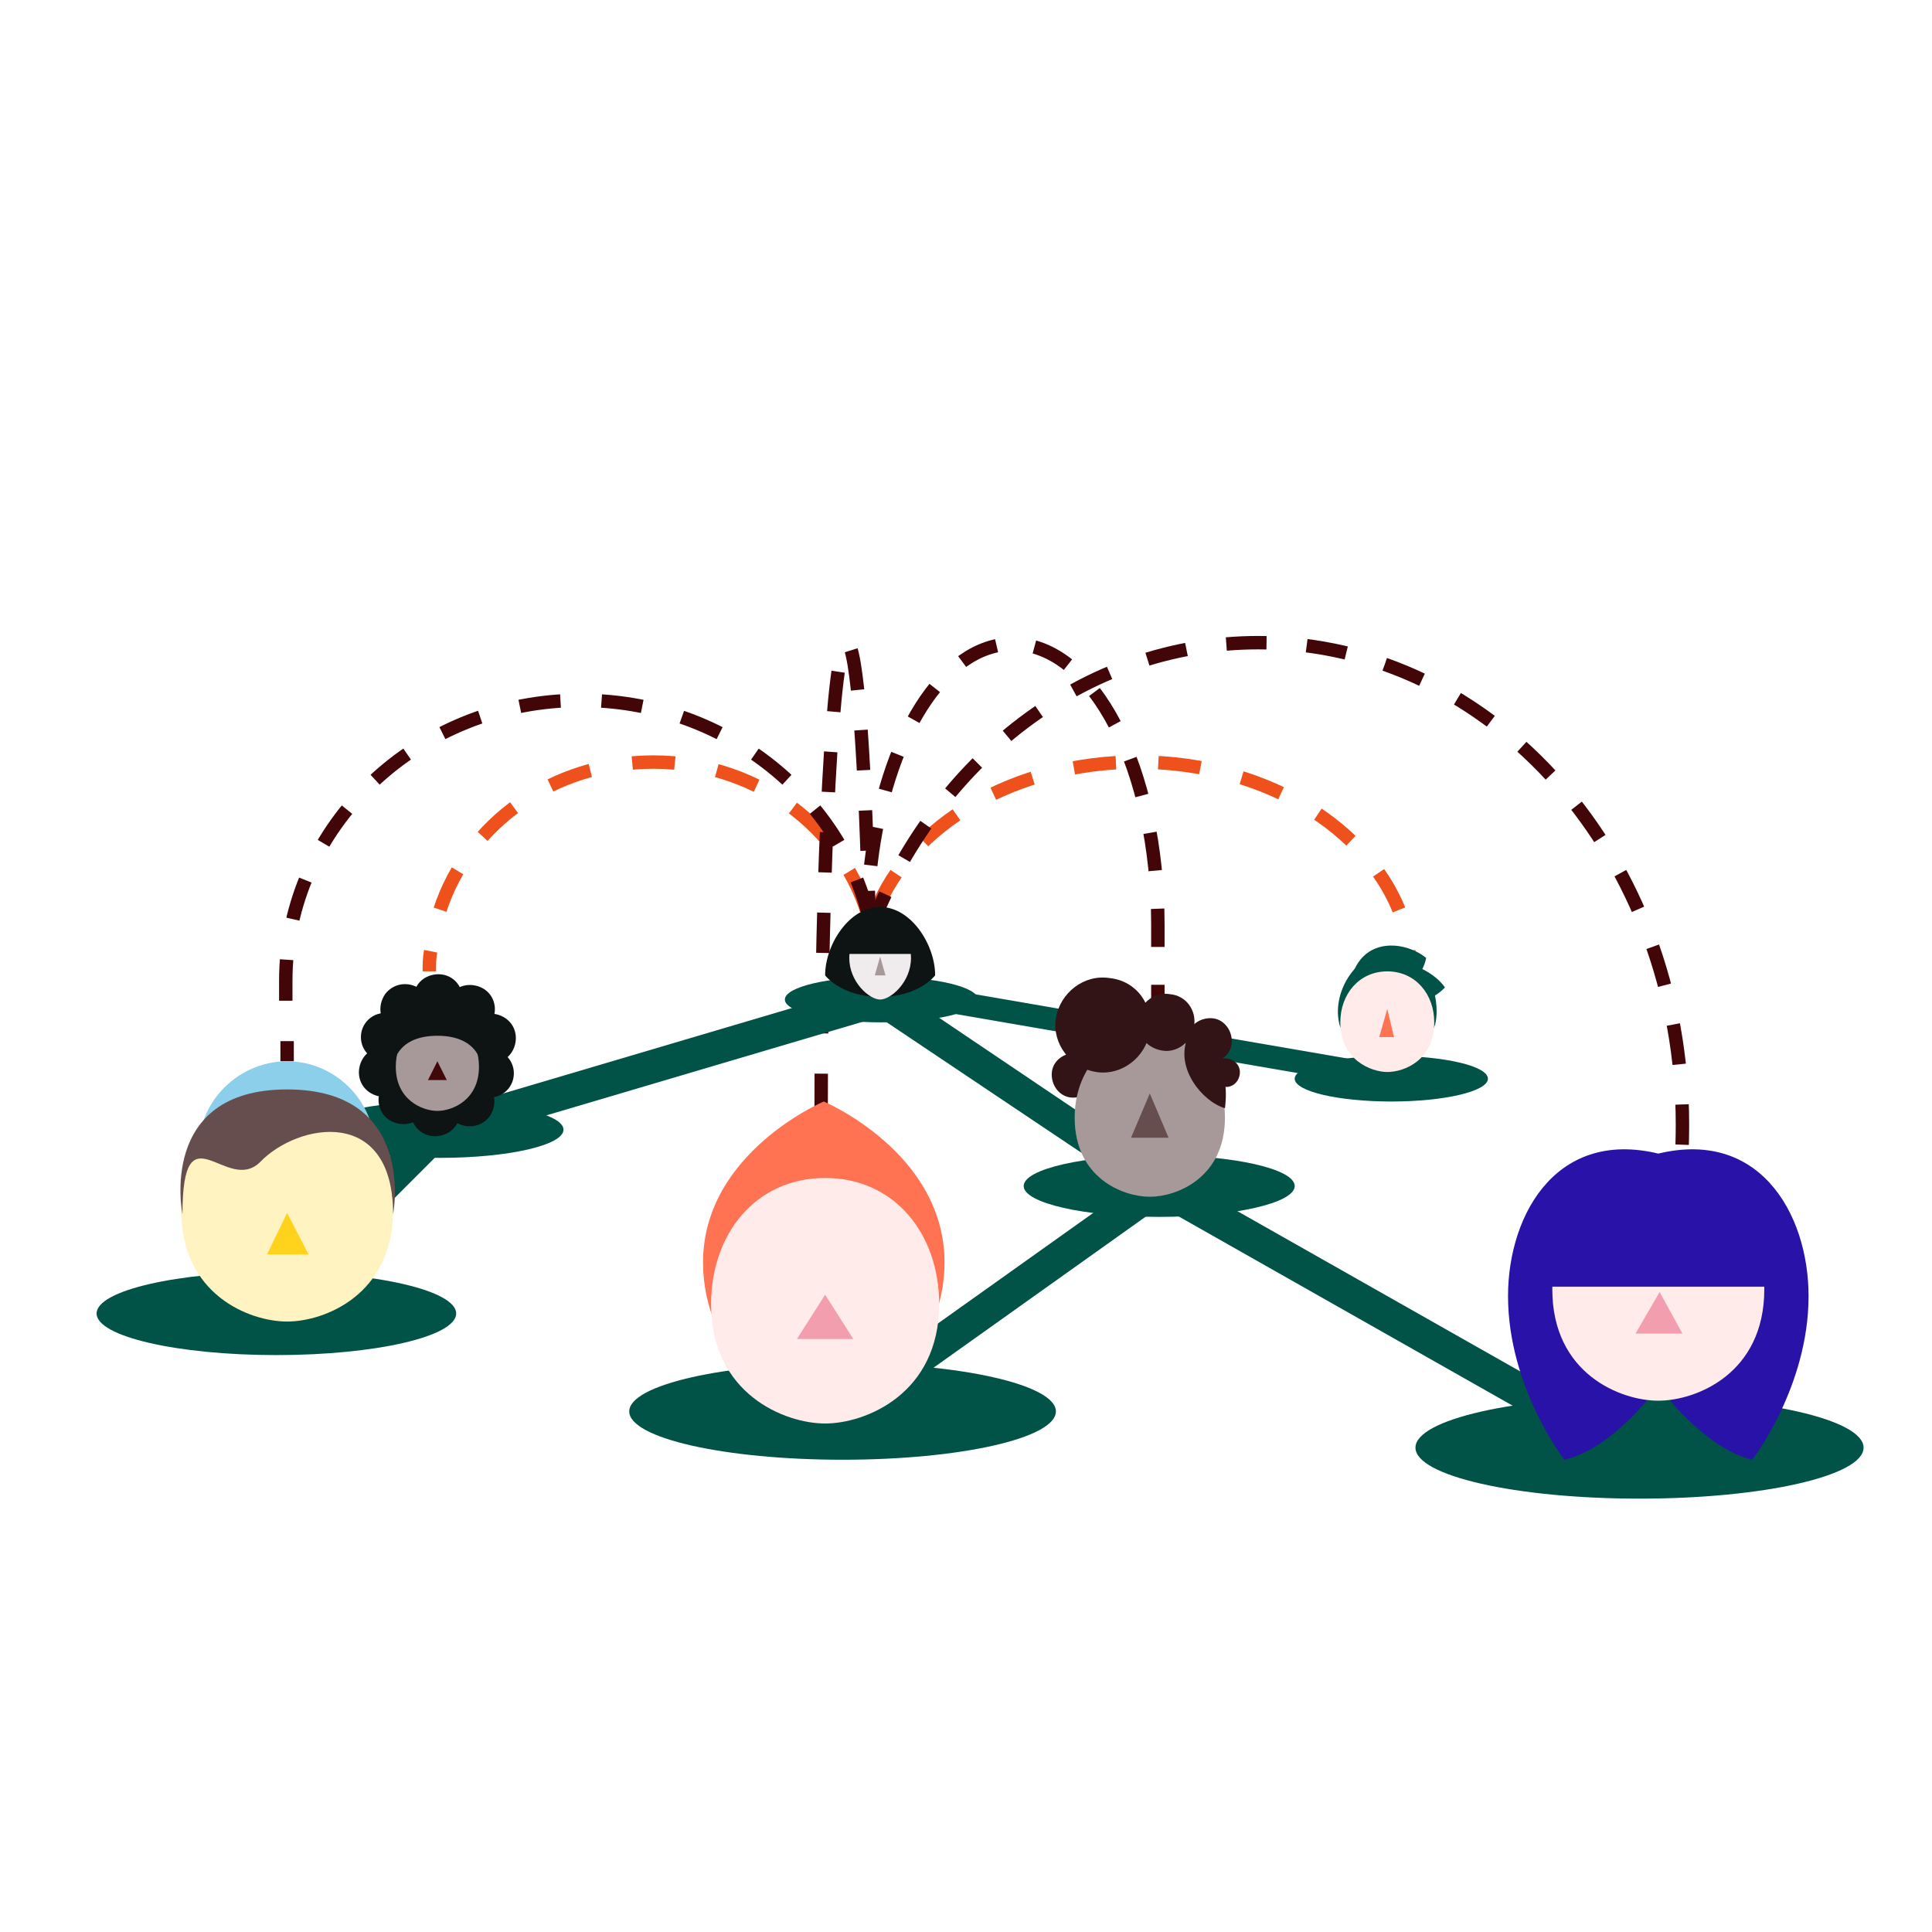 <?xml version="1.0" encoding="utf-8"?>
<!-- Generator: Adobe Illustrator 19.2.0, SVG Export Plug-In . SVG Version: 6.00 Build 0)  -->
<svg version="1.1" id="Layer_1" xmlns="http://www.w3.org/2000/svg" xmlns:xlink="http://www.w3.org/1999/xlink" x="0px" y="0px"
	 viewBox="0 0 144 144" enable-background="new 0 0 144 144" xml:space="preserve">
<g>
	<g>
		<g>
			<path fill="none" stroke="#EE511C" stroke-miterlimit="10" d="M64.4,72.4c0-0.5,0-1,0.1-1.5"/>
			<path fill="none" stroke="#EE511C" stroke-miterlimit="10" stroke-dasharray="3.162,3.162" d="M65.3,67.9
				c2.5-6.4,10.3-11.1,19.5-11.1c9.9,0,18.1,5.4,20,12.6"/>
			<path fill="none" stroke="#EE511C" stroke-miterlimit="10" d="M105,70.9c0.1,0.5,0.1,1,0.1,1.5"/>
		</g>
	</g>
	<g>
		<g>
			<path fill="none" stroke="#EE511C" stroke-miterlimit="10" d="M32,72.4c0-0.5,0-1,0.1-1.5"/>
			<path fill="none" stroke="#EE511C" stroke-miterlimit="10" stroke-dasharray="3.18,3.18" d="M32.8,67.8
				c2.1-6.4,8.4-11,15.9-11c8.1,0,14.8,5.4,16.3,12.6"/>
			<path fill="none" stroke="#EE511C" stroke-miterlimit="10" d="M65.3,70.9c0,0.5,0.1,1,0.1,1.5"/>
		</g>
	</g>
	<g>
		<g>
			<path fill="none" stroke="#420608" stroke-miterlimit="10" d="M65.3,73c0-0.5,0-1-0.1-1.5"/>
			<path fill="none" stroke="#420608" stroke-miterlimit="10" stroke-dasharray="3.061,3.061" d="M64.8,68.5
				c-2.2-9.3-11-16.3-21.5-16.3c-12.1,0-22,9.3-22,20.9l0,3.1"/>
			<line fill="none" stroke="#420608" stroke-miterlimit="10" x1="21.4" y1="77.6" x2="21.4" y2="79.1"/>
		</g>
	</g>
	<g>
		<g>
			<path fill="none" stroke="#420608" stroke-miterlimit="10" d="M64.7,68.8c0-0.5,0-1,0-1.5"/>
			<path fill="none" stroke="#420608" stroke-miterlimit="10" stroke-dasharray="2.846,2.846" d="M64.9,64.5
				C66,55,70.3,48,75.5,48c6,0,10.8,9.3,10.8,20.9l0,3.2"/>
			<line fill="none" stroke="#420608" stroke-miterlimit="10" x1="86.3" y1="73.4" x2="86.3" y2="74.9"/>
		</g>
	</g>
	<path fill="none" stroke="#420608" stroke-miterlimit="10" stroke-dasharray="3" d="M64.8,69.4c4.9-12.7,16-21.5,29-21.5
		c17.5,0,31.6,16.1,31.6,35.9c0,1.9-0.1,3.8-0.4,5.6"/>
	<path fill="none" stroke="#420608" stroke-miterlimit="10" stroke-dasharray="3" d="M64.8,69.4c-0.3-12.7-0.9-21.5-1.7-21.5
		c-1,0-1.9,16.1-1.9,35.9c0,1.9,0,3.8,0,5.6"/>
</g>
<g>
	<polygon fill="#015247" points="63.6,106.2 62.1,104.2 84.3,88.4 65.5,75.8 33.4,85.3 19.9,98.8 18.2,97 32.1,83.1 65.9,73.1 
		88.6,88.4 	"/>
</g>
<g>
	
		<rect x="85.9" y="60.2" transform="matrix(0.17 -0.985 0.985 0.17 -4.372 149.665)" fill="#015247" width="1.7" height="34.5"/>
</g>
<g>
	
		<rect x="102.4" y="78.4" transform="matrix(0.493 -0.87 0.87 0.493 -32.813 139.984)" fill="#015247" width="2.5" height="39.5"/>
</g>
<ellipse fill="#015247" cx="65.7" cy="74.5" rx="7.2" ry="1.7"/>
<ellipse fill="#015247" cx="103.7" cy="80.4" rx="7.2" ry="1.7"/>
<ellipse fill="#015247" cx="32.8" cy="84.2" rx="9.2" ry="2.1"/>
<ellipse fill="#015247" cx="86.4" cy="88.4" rx="10.1" ry="2.3"/>
<ellipse fill="#015247" cx="62.8" cy="105.2" rx="15.9" ry="3.6"/>
<ellipse fill="#015247" cx="20.6" cy="97.9" rx="13.4" ry="3.1"/>
<ellipse fill="#015247" cx="122.2" cy="107.9" rx="16.7" ry="3.8"/>
<g>
	<path fill="#0E1414" d="M30.5,77.3c0,1-0.8,1.8-1.8,1.8c-1,0-1.8-0.8-1.8-1.8c0-1,0.8-1.8,1.8-1.8C29.6,75.4,30.5,76.3,30.5,77.3"
		/>
	<path fill="#0E1414" d="M30.1,78.8c0.6,0.8,0.4,2-0.4,2.6c-0.8,0.6-2,0.4-2.6-0.4c-0.6-0.8-0.4-2,0.4-2.6
		C28.3,77.8,29.5,78,30.1,78.8"/>
	<path fill="#0E1414" d="M30.6,80.2c1,0.3,1.5,1.3,1.2,2.3c-0.3,1-1.3,1.5-2.3,1.2c-1-0.3-1.5-1.3-1.2-2.3
		C28.6,80.4,29.7,79.9,30.6,80.2"/>
	<path fill="#0E1414" d="M31.9,81.1c1-0.3,2,0.2,2.3,1.2c0.3,1-0.2,2-1.2,2.3c-1,0.3-2-0.2-2.3-1.2C30.5,82.4,31,81.4,31.9,81.1"/>
	<path fill="#0E1414" d="M33.5,81c0.6-0.8,1.7-1,2.6-0.4c0.8,0.6,1,1.7,0.4,2.6c-0.6,0.8-1.7,1-2.6,0.4C33.1,82.9,32.9,81.8,33.5,81
		"/>
	<path fill="#0E1414" d="M34.7,80c0-1,0.8-1.8,1.8-1.8c1,0,1.8,0.8,1.8,1.8c0,1-0.8,1.8-1.8,1.8C35.5,81.8,34.7,81,34.7,80"/>
	<path fill="#0E1414" d="M35.1,78.5c-0.6-0.8-0.4-2,0.4-2.6c0.8-0.6,2-0.4,2.6,0.4c0.6,0.8,0.4,2-0.4,2.6
		C36.8,79.5,35.7,79.3,35.1,78.5"/>
	<path fill="#0E1414" d="M34.5,77c-1-0.3-1.5-1.3-1.2-2.3c0.3-1,1.3-1.5,2.3-1.2c1,0.3,1.5,1.3,1.2,2.3C36.5,76.8,35.5,77.4,34.5,77
		"/>
	<path fill="#0E1414" d="M33.2,76.2c-1,0.3-2-0.2-2.3-1.2c-0.3-1,0.2-2,1.2-2.3c1-0.3,2,0.2,2.3,1.2C34.7,74.9,34.2,75.9,33.2,76.2"
		/>
	<path fill="#0E1414" d="M31.7,76.3c-0.6,0.8-1.7,1-2.6,0.4c-0.8-0.6-1-1.7-0.4-2.6c0.6-0.8,1.7-1,2.6-0.4
		C32.1,74.3,32.3,75.5,31.7,76.3"/>
	<path fill="#A79899" d="M35.7,79.5c0,2.5-2,3.3-3.1,3.3c-1.1,0-3.1-0.8-3.1-3.3c0-1.9,1.2-3.5,3.1-3.5
		C34.5,76.1,35.7,77.6,35.7,79.5"/>
	<path fill="#0E1414" d="M29.3,79.5c0,0-0.3-3.7,3.3-3.7c3.6,0,3.3,3.7,3.3,3.7s-0.1-2.3-3.3-2.3C29.4,77.2,29.3,79.5,29.3,79.5"/>
	<polygon fill="#420709" points="32.6,79.1 31.9,80.5 33.3,80.5 	"/>
</g>
<g>
	<path fill="#0E1414" d="M69.7,72.7c0-2.3-1.8-5.1-4.1-5.1c-2.3,0-4.1,2.8-4.1,5.1c0,0,1.2,1.6,4.1,1.6
		C68.5,74.3,69.7,72.7,69.7,72.7"/>
	<path fill="#F0EBEC" d="M67.9,71.4c0,1.8-1.5,3.1-2.3,3.1c-0.8,0-2.3-1.3-2.3-3.1c0-1.4,0.9-2.5,2.3-2.5C67,68.9,67.9,70,67.9,71.4
		"/>
	<path fill="#0E1414" d="M68,71.1c-0.1-1.3-1.1-2.4-2.4-2.4c-1.4,0-2.3,1-2.4,2.4H68z"/>
	<polygon fill="#A79899" points="65.6,71.3 65.2,72.7 66,72.7 	"/>
</g>
<path fill="#2912A7" d="M122.8,86.2c8.2-2.5,12,4.2,12,10.4c0,6.8-4.2,12.2-4.2,12.2c-3.7-0.9-7-5.5-7-5.5s-3.2,4.6-7,5.5
	c0,0-4.2-5.4-4.2-12.2c0-6.2,3.8-12.9,12-10.4H122.8z"/>
<path fill="#FFEBEA" d="M131.5,96.1c0,6.3-5.1,8.3-7.9,8.3c-2.8,0-7.9-2-7.9-8.3c0-4.8,3.1-8.7,7.9-8.7
	C128.5,87.4,131.5,91.3,131.5,96.1"/>
<polygon fill="#F29EAE" points="123.7,96.3 121.9,99.4 125.4,99.4 "/>
<path fill="#2912A7" d="M132.1,95.9c-0.5-5.8-3.6-9.4-8.4-9.4c-4.8,0-7.9,3.6-8.4,9.4H132.1z"/>
<g>
	<path fill="#015247" d="M99.8,76.2c0.3,1.8,3.6,2.1,3.6,2.1s3.3-0.3,3.6-2.1c0.2-1,0-2.2-0.4-3.1c-2.5,0-1.6-2.1-3-2.1
		C101.2,70.9,99.3,73.8,99.8,76.2"/>
	<path fill="#015247" d="M100.7,73c2.2,2,5.1,0.8,5.6-1.6C104.7,70.1,101.5,69.8,100.7,73"/>
	<path fill="#015247" d="M100.7,72.9c1.5,2.5,5.3,2.5,7,0.7C106.6,72,103,70.5,100.7,72.9"/>
	<path fill="#FFEBEA" d="M106.9,76.2c0,2.8-2.2,3.7-3.5,3.7c-1.2,0-3.5-0.9-3.5-3.7c0-2.1,1.4-3.8,3.5-3.8
		C105.5,72.4,106.9,74.1,106.9,76.2"/>
	<polygon fill="#FF7353" points="103.4,75.2 102.8,77.3 103.9,77.3 	"/>
</g>
<g>
	<path fill="#331416" d="M91.8,77.8c-0.1,0.9-1,1.5-1.9,1.4c-0.9-0.1-1.5-1-1.4-1.9c0.1-0.9,1-1.5,1.9-1.4
		C91.3,76,91.9,76.9,91.8,77.8"/>
	<path fill="#331416" d="M81.7,80.4c-0.1,0.9-1,1.5-1.9,1.4c-0.9-0.1-1.5-1-1.4-1.9c0.1-0.9,1-1.5,1.9-1.4
		C81.2,78.7,81.8,79.5,81.7,80.4"/>
	<path fill="#331416" d="M92.4,80.1c-0.1,0.6-0.6,1-1.2,0.9c-0.6-0.1-1-0.6-0.9-1.2c0.1-0.6,0.6-1,1.2-0.9
		C92.1,79,92.5,79.5,92.4,80.1"/>
	<path fill="#A79899" d="M91.3,83.3c0,4.5-3.6,5.9-5.6,5.9c-2,0-5.6-1.4-5.6-5.9c0-3.4,2.2-6.2,5.6-6.2S91.3,79.9,91.3,83.3"/>
	<path fill="#331416" d="M85.7,76.9c-0.3,1.9-2.1,3.3-4,3c-1.9-0.3-3.3-2.1-3-4c0.3-1.9,2.1-3.3,4-3C84.7,73.1,86,74.9,85.7,76.9"/>
	<path fill="#331416" d="M89,76.5c-0.2,1.2-1.3,2-2.4,1.8c-1.2-0.2-2-1.3-1.8-2.4c0.2-1.2,1.3-2,2.4-1.8
		C88.4,74.2,89.2,75.3,89,76.5"/>
	<path fill="#331416" d="M88.5,77.4c-0.9,2.2,1.1,4.7,2.8,5.2C91.7,79.5,90.3,78.1,88.5,77.4"/>
	<polygon fill="#664D4E" points="85.7,81.5 84.3,84.8 87.1,84.8 	"/>
</g>
<g>
	<path fill="#FF7353" d="M70.4,94.1c0,6.7-5.8,11.6-9,11.6c-3.2,0-9-4.8-9-11.6c0-8.2,9-12,9-12S70.4,85.9,70.4,94.1"/>
	<path fill="#FFEBEA" d="M70,97.2c0,6.7-5.5,8.9-8.5,8.9c-3,0-8.5-2.2-8.5-8.9c0-5.2,3.3-9.4,8.5-9.4S70,92,70,97.2"/>
	<polygon fill="#F29EAE" points="61.5,96.5 59.4,99.8 63.6,99.8 	"/>
</g>
<g>
	<path fill="#8CCFEA" d="M14.9,87.1c-0.8-4.6,2.7-8,6.5-8c3.8,0,7.2,3.4,6.5,8C27.4,90.6,15.5,90.6,14.9,87.1"/>
	<path fill="#FFF3C1" d="M29.3,90.2c0,6.3-5.1,8.3-7.9,8.3c-2.8,0-7.9-2-7.9-8.3c0-4.8,3.1-8.7,7.9-8.7
		C26.2,81.5,29.3,85.4,29.3,90.2"/>
	<polygon fill="#FFD31C" points="21.4,90.4 19.9,93.5 23,93.5 	"/>
	<path fill="#664D4E" d="M21.4,81.2c9.7,0,7.9,9.3,7.9,9.3c0-8.1-7.1-6.8-9.9-3.9c-2.5,2.5-5.8-4.2-5.8,3.9
		C13.6,90.5,11.7,81.2,21.4,81.2"/>
</g>
</svg>
